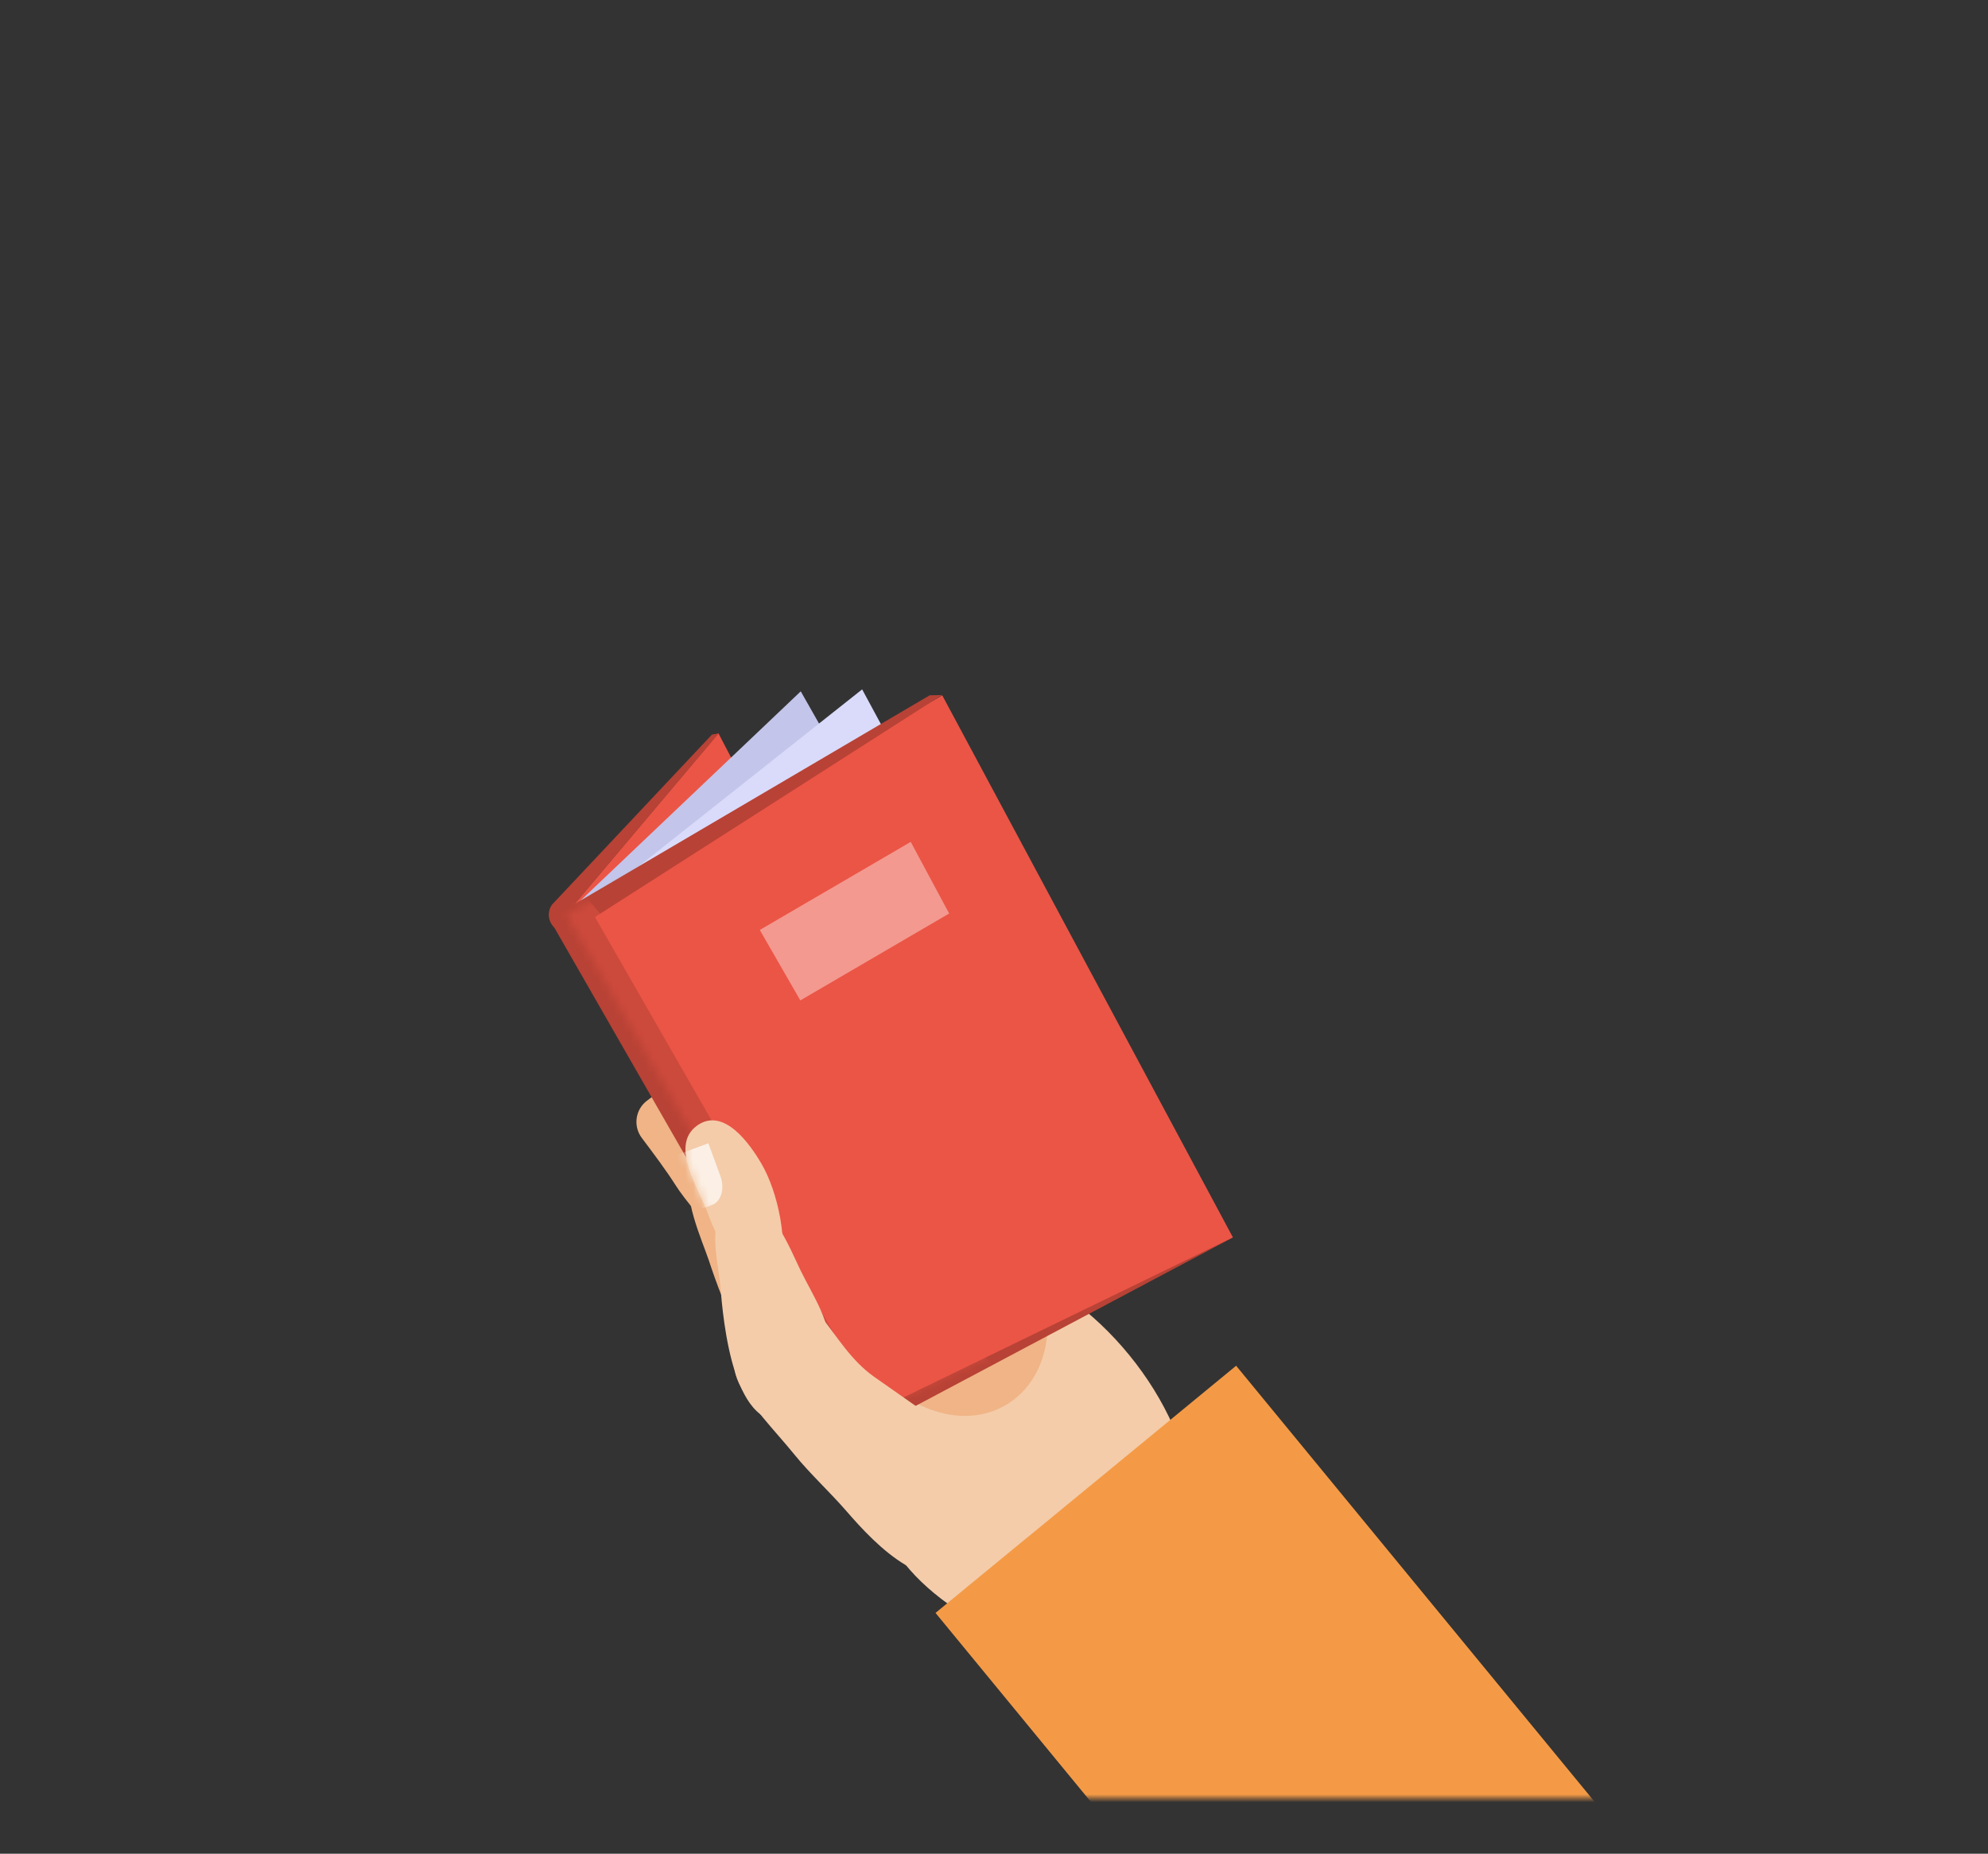 <svg width="251" height="234" viewBox="0 0 251 234" fill="none" xmlns="http://www.w3.org/2000/svg">
<rect x="0" y="0" width="251" height="234" fill="#333333" stroke="none"/>
<mask id="mask0_144_2862" style="mask-type:alpha" maskUnits="userSpaceOnUse" x="0" y="0" width="251" height="227">
<rect x="0.5" y="0.5" width="250" height="226" rx="10.5" fill="white" stroke="#EEEEEE"/>
</mask>
<g mask="url(#mask0_144_2862)">
<path d="M92.651 157.73C94.967 159.418 96.956 159.648 97.062 155.697C97.256 148.971 90.99 143.756 87.357 138.886C86.252 137.401 84.148 137.101 82.663 138.205L81.7 138.93C80.215 140.035 79.915 142.139 81.019 143.624C82.54 145.656 84.016 147.592 85.395 149.758C86.172 150.995 89.681 155.565 92.651 157.73Z" fill="#F0B486"/>
<path d="M87.322 148.087C87.852 147.035 89.001 146.478 91.14 146.823C96.452 147.68 101.941 153.267 104.248 157.907C106.307 162.061 108.402 171.351 103.549 174.426C96.204 179.067 90.928 163.405 89.496 159.1C88.674 156.634 85.987 150.765 87.33 148.096L87.322 148.087Z" fill="#F0B486"/>
<path d="M93.933 154.089C96.116 152.613 96.204 146.691 93.155 142.165C90.115 137.649 85.377 136.402 83.194 137.87L93.933 154.08V154.089Z" fill="#F0B486"/>
<path d="M93.058 163.37C93.482 161.84 94.861 160.815 97.778 160.727C104.999 160.497 113.67 166.454 117.895 171.996C121.678 176.946 126.813 188.675 121.192 193.96C112.689 201.959 101.729 182.656 98.724 177.335C97.009 174.285 91.962 167.232 93.049 163.37H93.058Z" fill="#F0B486"/>
<path d="M112.963 167.851L106.396 166.039C124.656 141.44 164.43 183.522 145.86 204.045C137.49 213.299 120.767 205.601 114.227 197.381C109.843 191.865 107.492 185.749 107.447 180.817C107.359 180.269 107.306 179.73 107.288 179.199C107.076 174.32 109.445 170.431 112.963 167.842V167.851Z" fill="#F4CCAA"/>
<path d="M156.071 172.399L118.126 203.601L172.726 270L210.671 238.799L156.071 172.399Z" fill="#F49A46"/>
<path d="M129.747 158.234C133.99 165.367 132.779 173.914 127.051 177.326C121.315 180.738 113.228 177.724 108.985 170.591C104.743 163.458 105.953 154.911 111.681 151.499C117.417 148.087 125.505 151.101 129.747 158.234Z" fill="#F0B486"/>
<path d="M125.045 158.278L108.251 179.12L71.429 115.428L90.707 92.563L125.045 158.278Z" fill="#EB5546"/>
<path d="M101.101 87.268L138.789 153.664L108.163 179.191L71.474 115.41L101.101 87.268Z" fill="#C3C5EA"/>
<path d="M108.852 87.021L144.879 153.7L108.517 180.119L71.827 116.339L108.852 87.021Z" fill="#DADBFA"/>
<path d="M108.835 181.047C108.879 181.029 108.932 181.012 108.976 180.985L155.6 156.237L153.762 154.982L109.109 177.626L127.317 156.069L124.868 155.715L106.254 177.688C105.671 178.501 105.706 179.615 106.342 180.384C106.952 181.118 107.951 181.383 108.835 181.047Z" fill="#B84235"/>
<path d="M118.964 87.772L155.662 156.193L108.19 179.253L71.5 115.473L118.964 87.772Z" fill="#EB5546"/>
<path d="M74.284 114.306L110.894 178.112L106.112 180.057L69.617 116.445L74.284 114.306Z" fill="#B84235"/>
<path d="M72.287 117.541C72.331 117.523 72.384 117.506 72.428 117.479L118.929 87.737L117.373 87.772L72.561 114.111L90.769 92.554L89.885 92.731L69.706 114.182C69.114 114.995 69.158 116.109 69.794 116.878C70.404 117.612 71.403 117.877 72.287 117.541Z" fill="#B84235"/>
<mask id="mask1_144_2862" style="mask-type:luminance" maskUnits="userSpaceOnUse" x="71" y="87" width="85" height="93">
<path d="M118.964 87.772L155.662 156.193L108.19 179.253L71.5 115.473L118.964 87.772Z" fill="white"/>
</mask>
<g mask="url(#mask1_144_2862)">
<g style="mix-blend-mode:multiply" opacity="0.4">
<path d="M73.842 113.086L134.918 183.398L98.989 197.098L60.956 118.425L73.842 113.086Z" fill="#EB5546"/>
</g>
</g>
<path d="M91.591 152.224C91.873 151.95 92.209 151.711 92.616 151.534C96.717 149.74 99.864 157.907 101.101 160.417C102.789 163.847 105.008 166.931 104.76 170.926C104.575 173.923 103.337 178.033 100.111 179.102C92.554 181.621 91.29 166.516 90.954 162.362C90.751 159.79 89.275 154.495 91.582 152.224H91.591Z" fill="#F4CCAA"/>
<path d="M88.002 142.086C88.002 142.086 88.046 142.051 88.073 142.042C91.44 139.717 94.746 144.508 96.142 146.903C98.246 150.509 99.581 156.908 98.449 161.01C97.486 164.501 95.762 163.865 94.074 161.849C91.909 159.268 89.787 154.425 89.363 153.161C88.426 150.359 84.431 144.667 88.002 142.095V142.086Z" fill="#F4CCAA"/>
<mask id="mask2_144_2862" style="mask-type:luminance" maskUnits="userSpaceOnUse" x="86" y="141" width="19" height="45">
<path d="M104.902 168.434C104.566 164.28 102.436 160.842 99.66 158.482L98.361 155.415C98.891 153.337 98.874 150.633 97.946 148.096C96.231 143.403 92.289 141.255 90.017 142.086C89.832 142.13 89.646 142.183 89.469 142.263L88.453 142.696C86.888 143.359 86.155 145.162 86.818 146.726L90.433 155.282L92.863 185.395C98.706 184.927 105.582 176.822 104.902 168.443V168.434Z" fill="white"/>
</mask>
<g mask="url(#mask2_144_2862)">
<path opacity="0.7" d="M84.378 146.178L85.898 150.315C86.482 151.897 87.914 152.834 89.098 152.401L89.867 152.118C91.051 151.685 91.537 150.041 90.954 148.459L89.434 144.322L84.378 146.178Z" fill="white"/>
</g>
<path d="M92.81 170.926C92.987 170.219 93.332 169.503 93.906 168.77C96.266 165.729 100.111 161.743 103.567 166.065C105.741 168.788 107.474 171.757 110.373 173.799C113.36 175.903 116.383 178.006 119.406 180.119C124.488 183.654 130.278 192.679 123.649 197.593C117.4 202.224 110.673 195.145 106.864 190.743C104.769 188.33 102.33 186.103 100.323 183.637C99.024 182.037 97.627 180.516 96.319 178.926C94.278 176.424 92.094 173.799 92.81 170.935V170.926Z" fill="#F4CCAA"/>
<g style="mix-blend-mode:multiply" opacity="0.4">
<path d="M129.591 194.167L118.122 203.598L172.721 269.998L184.191 260.566L129.591 194.167Z" fill="#F49A46"/>
</g>
<path opacity="0.4" d="M119.839 115.313L114.987 106.271L95.93 117.39L101.048 126.282L119.839 115.313Z" fill="white"/>
</g>
</svg>
